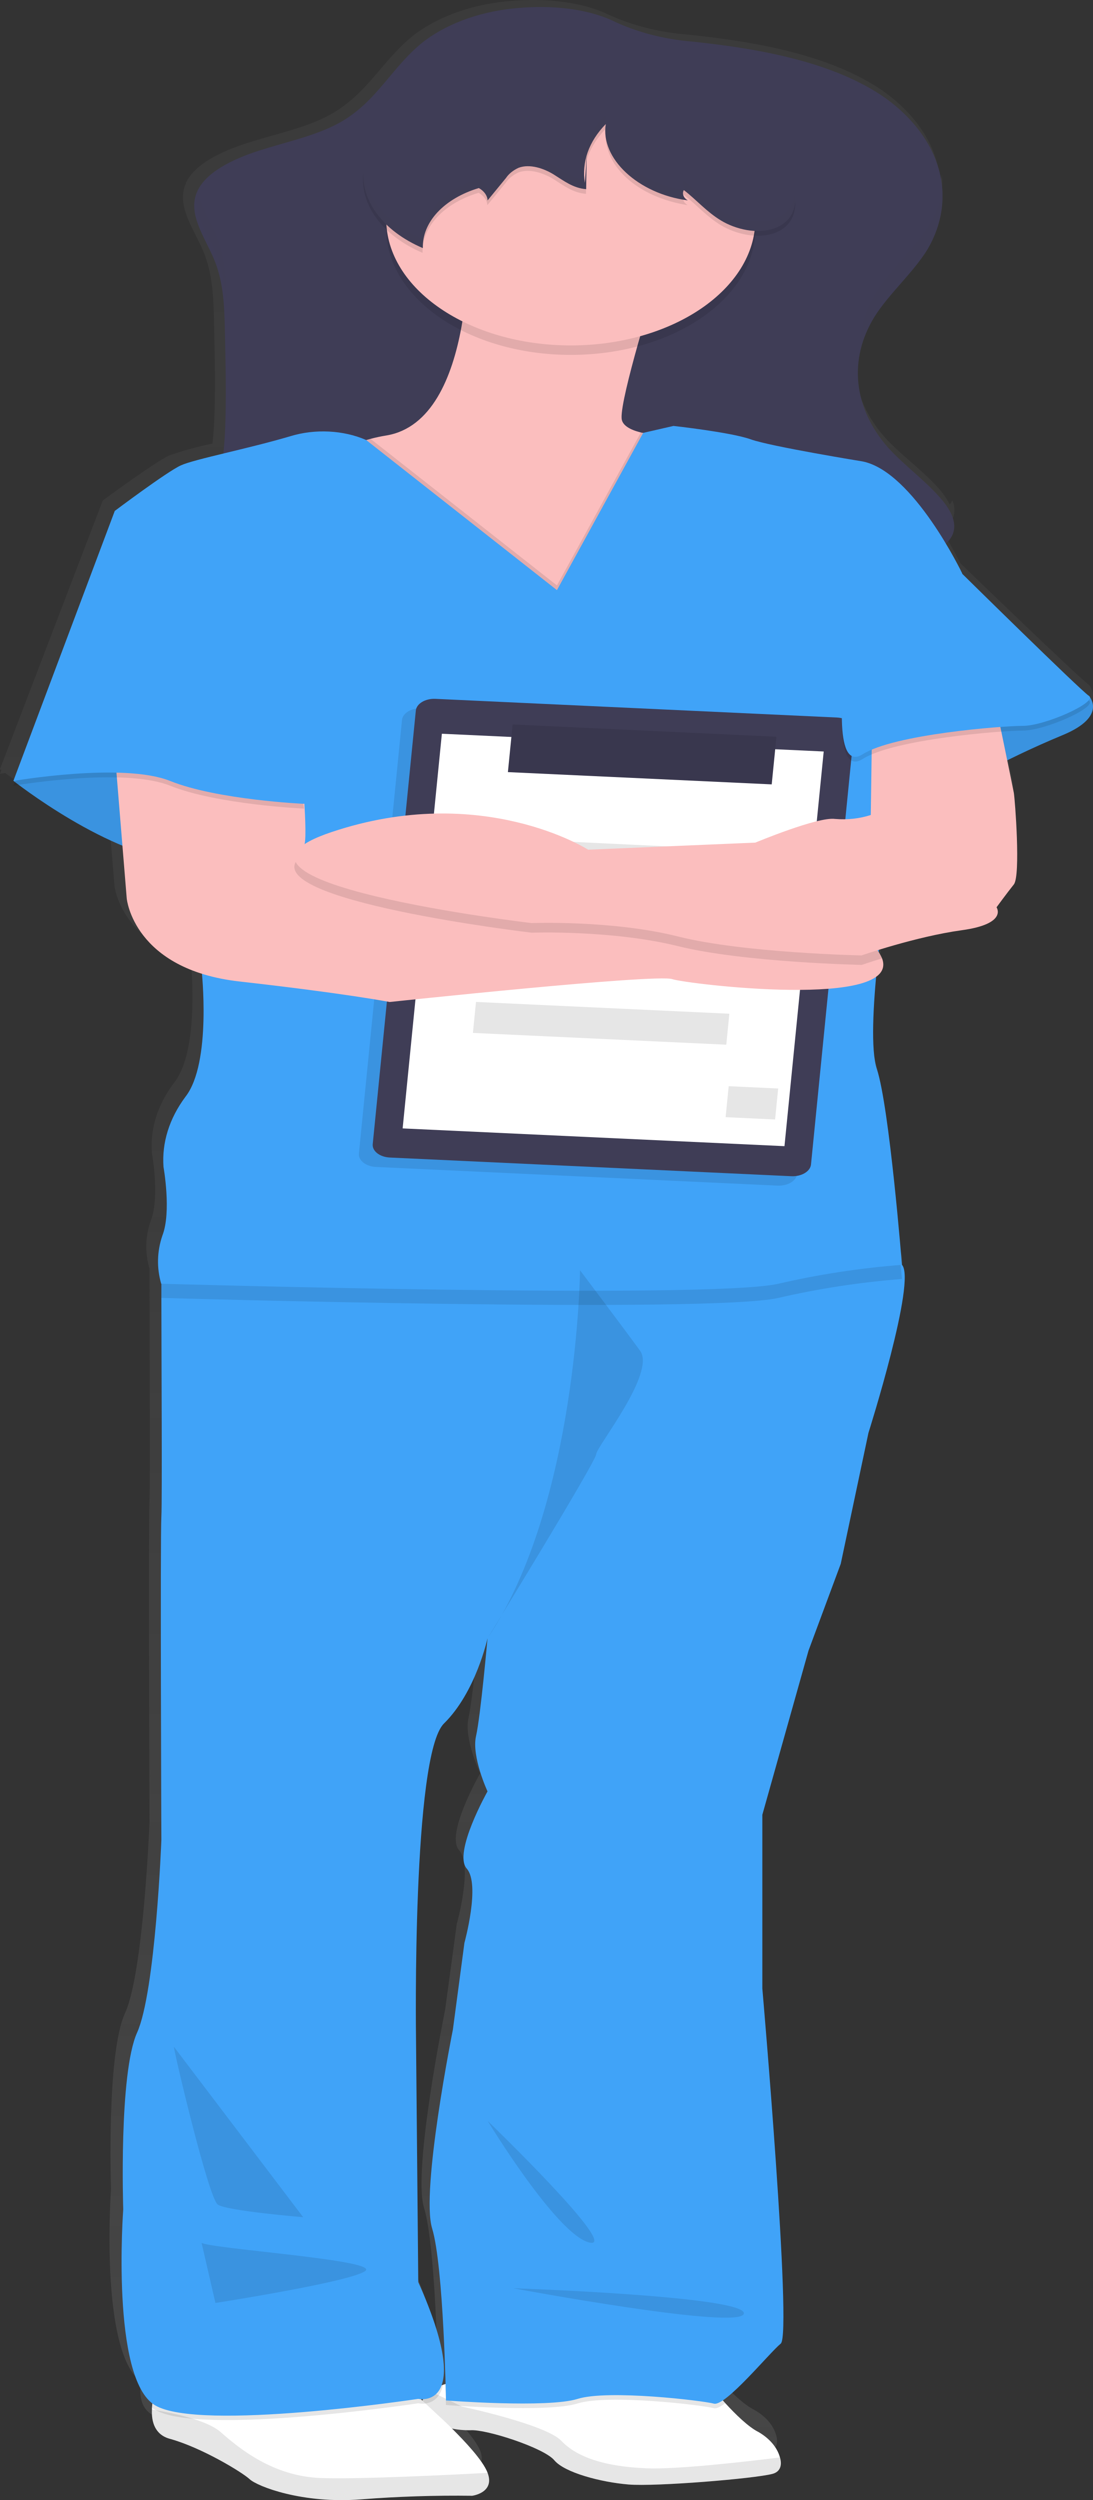 <svg width="175" height="400" viewBox="0 0 175 400" fill="none" xmlns="http://www.w3.org/2000/svg">
<rect x="0" y="0" width="175" height="400" fill="#333333" stroke="none"/>
<path d="M174.477 109.728C174.453 109.66 174.4 109.598 174.326 109.549C172.83 108.54 153.75 90.1 153.75 90.1C153.75 90.1 152.746 88.041 151.119 85.365C151.641 84.903 152.032 84.38 152.274 83.821C152.362 83.584 152.426 83.343 152.465 83.1C152.465 83.025 152.545 82.963 152.575 82.887C152.924 81.957 152.889 80.978 152.475 80.06C152.363 80.295 152.226 80.525 152.063 80.746C151.686 79.947 151.18 79.178 150.557 78.454C148.026 75.475 144.411 72.964 141.75 70.061C137.721 65.55 136.119 60.221 137.221 54.99C137.221 55.258 137.221 55.532 137.221 55.8C137.322 54.763 137.523 53.731 137.824 52.712C138.244 51.552 138.805 50.418 139.501 49.321C141.891 45.581 145.757 42.321 148.107 38.567C148.895 37.301 149.494 35.984 149.894 34.635C150.722 32.383 151.024 30.055 150.788 27.738C150.788 28.287 150.657 28.836 150.537 29.378C150.283 23.808 146.991 18.503 141.308 14.507C133.104 8.872 121.325 6.683 110.058 5.53C105.324 5.152 100.802 3.973 96.904 2.099C92.576 0.184 86.982 -0.276 81.921 0.143C76.104 0.572 70.699 2.399 66.668 5.297C61.315 9.318 58.996 15.014 52.75 18.404C48.964 20.463 44.164 21.424 39.756 22.824C35.347 24.224 31.18 26.256 29.764 29.262C29.764 29.262 29.764 29.22 29.764 29.2V29.371L29.704 29.481C28.238 33.036 31.069 36.653 32.545 40.201C34.082 43.872 34.182 47.75 34.263 51.545C34.373 56.184 34.474 60.83 34.363 65.476C34.313 67.302 34.222 69.148 34.022 70.967C31.645 71.458 29.336 72.092 27.123 72.861C24.874 73.863 16.459 80.074 16.459 80.074L0 123.048L0.221 123.22L0 123.803L0.833 123.673C3.163 125.389 10.122 130.275 17.633 133.322L18.336 141.75C18.336 141.75 19.18 150.205 30.557 153.698C30.818 156.628 31.632 168.528 27.866 173.243C25.258 176.687 24.032 180.542 24.311 184.416C24.311 184.416 25.627 191.567 24.131 195.327C23.256 197.841 23.191 200.454 23.94 202.986C23.94 202.986 23.94 203.817 23.94 205.244C23.94 212.855 24.07 237.245 23.94 240.004C23.749 243.264 23.94 291.475 23.94 291.475C23.94 291.475 23.006 315.571 20.013 322.097C17.021 328.624 17.774 350.234 17.774 350.234C17.774 350.234 15.896 375.977 22.534 381.055C22.534 381.282 22.474 381.515 22.463 381.742C22.463 381.845 22.463 381.961 22.463 382.064C22.383 384.02 22.936 386.099 25.396 386.738C30.417 388.055 37.054 392.008 38.309 393.141C39.565 394.273 46.865 397.094 56.385 396.339C62.348 395.881 68.35 395.693 74.35 395.776C74.35 395.776 78.105 395.309 76.89 392.118C76.107 390.128 73.175 387.067 71.086 385.056C71.468 385.125 71.839 385.18 72.191 385.228L72.552 385.276H72.833C72.987 385.282 73.141 385.282 73.295 385.276H73.496C73.683 385.286 73.871 385.286 74.058 385.276C76.579 385.111 85.978 388.103 87.655 390.08C89.332 392.056 95.247 393.559 99.705 393.937C102.356 394.156 109.044 393.786 114.657 393.292C117.484 393.092 120.284 392.743 123.032 392.249C124.358 391.905 124.639 390.807 124.257 389.572C123.807 388.003 122.58 386.588 120.783 385.564C119.156 384.775 117.007 382.696 115.421 380.994L114.999 380.534C117.801 378.708 122.862 372.738 124.398 371.502C126.266 369.999 121.385 315.035 121.385 315.035V287.481L128.867 261.402L134.098 247.601L138.587 226.766C138.587 226.766 146.44 202.43 144.02 200.042C144.02 199.994 142.011 174.938 139.903 168.919C138.989 166.236 139.22 160.197 139.762 154.322C140.329 153.938 140.724 153.451 140.902 152.919C141.079 152.387 141.033 151.831 140.766 151.316C140.616 150.964 140.421 150.622 140.184 150.294C140.184 150.191 140.184 150.081 140.184 149.978C144.522 148.614 149.055 147.561 153.71 146.835C161.191 145.833 159.324 143.198 159.324 143.198C159.324 143.198 161.011 140.94 162.125 139.56C163.24 138.181 162.316 126.006 162.125 125.004C162.055 124.599 161.593 122.362 161.061 119.823C163.461 118.656 166.584 117.208 169.988 115.836C176.465 113.214 175.009 110.448 174.477 109.728ZM76.87 283.72C76.87 283.72 71.257 293.507 73.506 296.012C75.755 298.516 73.135 307.816 73.135 307.816L71.257 321.617C71.257 321.617 66.025 347.215 67.893 353.234C69.359 357.955 69.901 372.058 70.072 377.94C69.943 377.974 69.819 378.015 69.7 378.063L69.449 378.152C70.313 375.84 69.951 371.159 65.663 361.743L65.302 322.852C65.302 322.852 64.639 277.928 69.831 272.905C75.022 267.881 76.86 259.35 76.86 259.35C76.86 259.35 75.735 271.655 75.002 274.915C74.269 278.175 76.87 283.72 76.87 283.72ZM66.417 380.39C66.366 380.472 66.306 380.554 66.266 380.63L65.985 380.383C66.128 380.392 66.273 380.395 66.417 380.39Z" fill="url(#paint0_linear)"/>
<path d="M123.665 395.804C120.763 396.565 105.027 397.862 100.629 397.499C96.231 397.135 90.406 395.611 88.75 393.621C87.093 391.631 77.804 388.625 75.314 388.817C74.293 388.838 73.274 388.741 72.301 388.529C70.583 388.173 68.905 387.733 67.28 387.211C67.053 386.346 67.091 385.458 67.391 384.603C67.448 384.431 67.522 384.261 67.612 384.096C68.198 382.97 69.41 382.047 70.986 381.529L71.347 381.412C72.043 381.207 72.771 381.055 73.516 380.959C81.409 379.923 113.975 382.002 113.975 382.002C113.975 382.002 114.888 383.121 116.144 384.507C117.71 386.223 119.839 388.316 121.446 389.105C123.226 390.145 124.433 391.569 124.87 393.141C125.252 394.355 124.97 395.467 123.665 395.804Z" fill="white"/>
<path opacity="0.1" d="M123.665 395.804C120.763 396.565 105.037 397.862 100.639 397.499C96.241 397.135 90.417 395.605 88.75 393.621C87.083 391.638 77.814 388.625 75.324 388.817C72.833 389.009 67.29 387.211 67.29 387.211C67.29 387.211 66.427 384.466 68.937 382.593L73.958 385.029C73.958 385.029 87.394 387.877 89.884 390.519C92.375 393.161 96.914 394.637 103.471 394.905C108.371 395.124 119.628 393.82 124.9 393.168C125.252 394.356 124.981 395.467 123.665 395.804Z" fill="black"/>
<path d="M75.595 399.303C69.672 399.225 63.747 399.415 57.861 399.873C48.432 400.628 41.232 397.814 39.977 396.654C38.721 395.495 32.224 391.576 27.233 390.203C24.793 389.558 24.221 387.458 24.331 385.495C24.331 385.393 24.331 385.276 24.331 385.173C24.424 383.93 24.693 382.695 25.135 381.488L64.207 380.918L67.591 384.054L68.114 384.535L70.172 386.449C70.172 386.449 71.106 387.287 72.331 388.508C74.4 390.567 77.292 393.607 78.065 395.618C79.3 398.837 75.595 399.303 75.595 399.303Z" fill="white"/>
<path opacity="0.1" d="M75.595 399.304C69.672 399.225 63.747 399.415 57.861 399.873C48.442 400.628 41.232 397.814 39.986 396.655C38.741 395.495 32.224 391.542 27.233 390.217C24.793 389.572 24.221 387.472 24.331 385.509C27.123 385.955 32.987 387.095 35.287 389.078C38.3 391.727 43.692 396.181 51.354 396.462C57.54 396.689 72.602 395.934 78.125 395.632C79.31 398.837 75.595 399.304 75.595 399.304Z" fill="black"/>
<path opacity="0.1" d="M70.945 381.501C70.493 383.794 69.098 384.411 68.094 384.549C67.848 384.581 67.596 384.581 67.35 384.549C67.219 384.542 67.088 384.528 66.959 384.507C66.959 384.507 31.873 389.805 24.783 385.516C24.603 385.406 24.435 385.287 24.281 385.159C24.374 383.916 24.643 382.682 25.084 381.474L64.157 380.904L67.541 384.041C68.127 382.915 69.34 381.992 70.915 381.474L70.945 381.501Z" fill="black"/>
<path opacity="0.1" d="M116.134 384.48C115.35 385.07 114.698 385.406 114.286 385.29C112.438 384.782 97.295 383.018 92.485 384.535C87.675 386.051 71.397 384.782 71.397 384.782C71.397 384.782 71.397 383.464 71.307 381.35C72.003 381.145 72.731 380.993 73.476 380.897C81.369 379.861 113.934 381.941 113.934 381.941C113.934 381.941 114.888 383.094 116.134 384.48Z" fill="black"/>
<path d="M139.049 229.243L134.611 250.202L129.449 264.093L122.058 290.35V318.144C122.058 318.144 126.858 373.444 125.011 374.954C123.163 376.464 116.144 385.063 114.296 384.562C112.448 384.061 97.305 382.291 92.495 383.8C87.685 385.31 71.407 384.054 71.407 384.054C71.407 384.054 71.036 362.594 69.188 356.534C67.34 350.475 72.512 324.719 72.512 324.719L74.36 310.835C74.36 310.835 76.951 301.488 74.731 298.962C72.512 296.437 78.055 286.609 78.055 286.609C78.055 286.609 75.474 281.044 76.217 277.763C76.96 274.483 78.055 262.109 78.055 262.109C78.055 262.109 76.217 270.701 71.086 275.746C65.955 280.79 66.607 325.995 66.607 325.995L66.969 365.113C76.217 385.825 66.969 383.8 66.969 383.8C66.969 383.8 31.883 389.105 24.793 384.809C17.704 380.513 19.732 353.474 19.732 353.474C19.732 353.474 18.999 331.76 21.951 325.199C24.904 318.638 25.838 294.392 25.838 294.392C25.838 294.392 25.647 245.906 25.838 242.633C25.978 239.887 25.838 215.312 25.838 207.632C25.838 206.205 25.838 205.361 25.838 205.361L30.075 198.169L80.284 193.872H104.304C104.304 193.872 140.455 199.678 144.19 202.183C144.27 202.225 144.338 202.276 144.391 202.334C146.811 204.757 139.049 229.243 139.049 229.243Z" fill="#40A3F8"/>
<path opacity="0.1" d="M78.085 339.336C78.085 339.336 89.131 357.516 94.343 358.779C99.555 360.041 78.085 339.336 78.085 339.336Z" fill="black"/>
<path opacity="0.1" d="M82.172 366.101C82.172 366.101 119.468 367.364 119.096 370.144C118.724 372.923 82.172 366.101 82.172 366.101Z" fill="black"/>
<path opacity="0.1" d="M32.274 358.834C33.751 359.787 60.723 361.579 58.504 363.322C56.284 365.065 34.494 368.455 34.494 368.455L32.274 358.834Z" fill="black"/>
<path opacity="0.1" d="M27.846 327.471C27.846 328.225 33.389 351.71 34.875 352.719C36.361 353.728 48.542 354.736 48.542 354.736L27.846 327.471Z" fill="black"/>
<path d="M68.064 6.47C62.771 10.512 60.482 16.243 54.316 19.66C50.571 21.719 45.831 22.701 41.473 24.101C37.115 25.501 32.797 27.635 31.501 30.806C30.055 34.374 32.847 38.018 34.313 41.587C35.829 45.279 35.92 49.136 36.01 53C36.11 57.673 36.221 62.347 36.1 67.021C35.92 74.302 35.036 81.92 29.382 88.089C49.797 92.53 71.508 93.134 92.917 93.703C97.031 93.904 101.164 93.832 105.258 93.49C108.806 93.007 112.315 92.4 115.772 91.672C122.607 90.436 129.65 89.82 136.719 89.839C139.802 89.839 142.945 89.97 145.918 89.421C148.89 88.872 151.752 87.465 152.555 85.433C153.268 83.608 152.224 81.666 150.858 80.026C148.368 77.033 144.833 74.535 142.162 71.584C139.435 68.467 137.817 64.956 137.439 61.334C137.061 57.711 137.932 54.079 139.983 50.728C142.353 46.961 146.169 43.68 148.498 39.906C150.885 35.853 151.519 31.418 150.327 27.126C149.134 22.834 146.164 18.866 141.77 15.694C133.667 10.025 122.038 7.829 110.912 6.662C106.227 6.284 101.758 5.104 97.918 3.231C93.65 1.309 88.117 0.843 83.116 1.268C77.347 1.71 72.004 3.557 68.064 6.47Z" fill="#3F3D56"/>
<g opacity="0.1">
<path opacity="0.1" d="M140.294 46.769C138.247 50.075 137.37 53.666 137.734 57.248C137.959 54.686 138.825 52.17 140.294 49.809C142.654 46.041 146.47 42.761 148.8 38.986C150.704 35.834 151.505 32.422 151.139 29.021C150.932 31.405 150.142 33.748 148.8 35.953C146.47 39.727 142.654 43.001 140.294 46.769Z" fill="black"/>
<path opacity="0.1" d="M36.311 52.067C36.371 54.757 36.432 57.454 36.442 60.144C36.442 56.438 36.392 52.739 36.311 49.04C36.231 45.204 36.13 41.319 34.614 37.62C33.61 35.273 32.124 32.892 31.602 30.524C30.708 33.887 33.248 37.298 34.614 40.654C36.13 44.319 36.231 48.23 36.311 52.067Z" fill="black"/>
<path opacity="0.1" d="M146.259 85.495C143.247 86.051 140.154 85.928 137.071 85.914C130.007 85.883 122.967 86.488 116.134 87.712C112.676 88.437 109.167 89.042 105.62 89.524C101.523 89.871 97.386 89.945 93.268 89.743C72.582 89.188 51.605 88.59 31.792 84.548C31.204 85.446 30.533 86.317 29.784 87.156C50.199 91.589 71.909 92.2 93.309 92.77C97.426 92.972 101.563 92.898 105.66 92.55C109.195 92.073 112.691 91.471 116.134 90.745C122.953 89.517 129.979 88.905 137.031 88.927C140.113 88.927 143.247 89.057 146.219 88.501C149.191 87.945 152.053 86.552 152.857 84.521C153.195 83.58 153.16 82.594 152.756 81.666C151.862 83.587 149.101 84.926 146.259 85.495Z" fill="black"/>
</g>
<path d="M116.515 77.363C115.772 78.502 112.639 88.343 111.896 89.352C111.153 90.361 107.096 106.509 106.724 107.415C106.353 108.321 79.983 103.627 79.983 103.627L64.107 94.534L47.789 83.436C47.789 83.436 47.307 73.424 59.327 70.212C60.144 69.993 60.983 69.814 61.837 69.677C76.418 67.281 74.952 36.982 74.952 36.982L104.877 45.815C104.877 45.815 99.334 63.493 99.524 66.904C99.575 68.05 100.89 68.764 102.607 69.196C105.262 69.712 108.026 69.916 110.781 69.8C110.781 69.8 117.258 76.23 116.515 77.363Z" fill="#FBBEBE"/>
<path d="M170.088 110.565L174.336 111.327C174.336 111.327 177.479 114.594 170.088 117.634C165.395 119.582 160.891 121.734 156.602 124.078L134.761 128.621L130.554 119.597L150.878 109.055L170.088 110.565Z" fill="#40A3F8"/>
<path opacity="0.1" d="M170.088 110.565L174.336 111.327C174.336 111.327 177.479 114.594 170.088 117.634C165.395 119.582 160.891 121.734 156.602 124.078L134.761 128.621L130.554 119.597L150.878 109.055L170.088 110.565Z" fill="black"/>
<path d="M10.695 119.281L2.199 124.963C2.199 124.963 17.523 137.083 29.312 137.838C41.101 138.593 48.703 128.621 48.703 128.621L38.5 117.641L10.695 119.281Z" fill="#40A3F8"/>
<path opacity="0.1" d="M10.695 119.281L2.199 124.963C2.199 124.963 17.523 137.083 29.312 137.838C41.101 138.593 48.703 128.621 48.703 128.621L38.5 117.641L10.695 119.281Z" fill="black"/>
<path opacity="0.1" d="M91.391 56.781C107.712 56.781 120.944 47.739 120.944 36.584C120.944 25.43 107.712 16.387 91.391 16.387C75.069 16.387 61.837 25.43 61.837 36.584C61.837 47.739 75.069 56.781 91.391 56.781Z" fill="black"/>
<path d="M91.391 55.265C107.712 55.265 120.944 46.222 120.944 35.067C120.944 23.913 107.712 14.87 91.391 14.87C75.069 14.87 61.837 23.913 61.837 35.067C61.837 46.222 75.069 55.265 91.391 55.265Z" fill="#FBBEBE"/>
<path opacity="0.1" d="M144.411 204.627C137.682 205.153 131.054 206.167 124.639 207.653C113.593 210.165 27.033 207.694 25.828 207.653C25.828 206.226 25.828 205.382 25.828 205.382L30.065 198.189L80.274 193.893H104.294C104.294 193.893 140.445 199.699 144.18 202.204C144.331 203.714 144.411 204.627 144.411 204.627Z" fill="black"/>
<path opacity="0.1" d="M116.515 77.363C115.772 78.502 112.639 88.343 111.896 89.352C111.153 90.361 107.096 106.509 106.724 107.415C106.353 108.321 79.983 103.627 79.983 103.627L64.107 94.534L47.789 83.436C47.789 83.436 47.307 73.424 59.327 70.212L89.171 93.662L102.607 69.196C105.262 69.712 108.026 69.916 110.781 69.8C110.781 69.8 117.258 76.23 116.515 77.363Z" fill="black"/>
<path d="M89.171 94.417L58.624 70.397C56.836 69.617 54.792 69.153 52.677 69.046C50.561 68.94 48.44 69.194 46.504 69.786C39.665 71.811 31.17 73.451 28.951 74.46C26.731 75.469 18.417 81.714 18.417 81.714L43.18 125.986L32.274 155.146C32.274 155.146 33.941 170.045 29.694 175.473C27.107 178.944 25.896 182.818 26.179 186.708C26.179 186.708 27.474 193.907 25.998 197.688C25.136 200.217 25.071 202.841 25.808 205.388C25.808 205.388 113.563 207.914 124.639 205.388C131.052 203.899 137.681 202.884 144.411 202.362C144.411 202.362 142.403 177.107 140.395 171.047C138.386 164.987 142.062 141.887 142.062 141.887L139.662 117.14L154.062 91.747C154.062 91.747 146.259 75.469 138.125 73.829C138.125 73.829 123.354 71.427 120.211 70.294C117.068 69.162 107.829 68.146 107.829 68.146L102.979 69.258L89.171 94.417Z" fill="#40A3F8"/>
<path opacity="0.1" d="M131.791 116.304L67.511 113.317C65.885 113.241 64.476 114.081 64.365 115.193L57.465 184.553C57.354 185.665 58.583 186.627 60.21 186.703L124.49 189.69C126.116 189.766 127.525 188.926 127.635 187.814L134.536 118.454C134.647 117.342 133.418 116.38 131.791 116.304Z" fill="black"/>
<path d="M134.005 114.798L69.725 111.81C68.098 111.735 66.689 112.575 66.579 113.687L59.678 183.047C59.567 184.158 60.796 185.121 62.423 185.196L126.703 188.184C128.33 188.259 129.738 187.419 129.849 186.307L136.75 116.947C136.86 115.836 135.631 114.873 134.005 114.798Z" fill="#3F3D56"/>
<path d="M131.883 120.234L70.749 117.393L64.467 180.536L125.601 183.377L131.883 120.234Z" fill="white"/>
<path opacity="0.1" d="M126.402 136.351L76.464 133.962L75.49 143.474L125.427 145.863L126.402 136.351Z" fill="black"/>
<path opacity="0.1" d="M124.595 174.151L116.67 173.783L116.177 178.74L124.101 179.108L124.595 174.151Z" fill="black"/>
<path opacity="0.1" d="M116.778 162.187L76.212 160.302L75.719 165.259L116.285 167.144L116.778 162.187Z" fill="black"/>
<path d="M124.317 117.874L82.078 115.911L81.32 123.531L123.558 125.494L124.317 117.874Z" fill="#3F3D56"/>
<path opacity="0.1" d="M124.317 117.874L82.078 115.911L81.32 123.531L123.558 125.494L124.317 117.874Z" fill="black"/>
<path opacity="0.1" d="M92.867 203.233C92.867 203.233 92.495 240.608 78.085 262.068C78.085 262.068 95.457 233.787 95.457 232.654C95.457 231.522 105.058 219.649 102.487 216.115C99.916 212.581 92.867 203.233 92.867 203.233Z" fill="black"/>
<path opacity="0.1" d="M93.65 30.016C93.098 26.708 94.283 23.374 96.994 20.608C96.672 23.38 97.819 26.14 100.227 28.383C102.634 30.625 106.142 32.201 110.109 32.823C109.77 32.623 109.528 32.356 109.415 32.06C109.303 31.764 109.324 31.451 109.476 31.163C111.534 32.755 113.111 34.642 115.441 36.042C117.77 37.442 121.265 38.279 124.006 37.284C127.732 35.911 127.772 32.295 126.808 29.481C124.739 23.489 120.495 17.949 114.467 13.374C112.963 11.991 111.01 10.865 108.763 10.084C106.516 9.303 104.034 8.888 101.513 8.872C95.809 8.57 89.884 8.913 84.773 10.663C81.897 11.736 79.203 13.023 76.74 14.5L62.681 22.337C61.328 23.003 60.17 23.836 59.267 24.794C58.663 25.594 58.301 26.469 58.202 27.367C57.843 29.934 58.538 32.519 60.209 34.83C61.88 37.142 64.461 39.09 67.662 40.455C67.594 38.426 68.41 36.429 70.007 34.719C71.604 33.008 73.909 31.66 76.629 30.847C77.055 31.09 77.4 31.393 77.641 31.735C77.882 32.077 78.013 32.451 78.025 32.83L80.987 29.22C81.428 28.563 82.122 28.001 82.996 27.594C84.823 26.907 87.103 27.717 88.659 28.685C90.216 29.653 91.732 30.86 93.821 31.012L93.901 25.638" fill="black"/>
<path d="M93.65 29.261C93.096 25.951 94.281 22.614 96.994 19.846C96.09 25.336 102.145 31.005 110.119 32.062C109.78 31.862 109.538 31.597 109.425 31.302C109.312 31.006 109.333 30.695 109.486 30.407C111.545 32 113.121 33.88 115.451 35.287C117.781 36.694 121.275 37.524 124.016 36.522C127.742 35.15 127.782 31.533 126.818 28.726C124.749 22.734 120.505 17.194 114.477 12.619C112.606 11.061 110.249 9.809 107.578 8.954C105.644 8.466 103.612 8.183 101.553 8.117C95.849 7.815 89.924 8.151 84.813 9.902C81.939 10.979 79.245 12.268 76.78 13.745L62.721 21.582C61.366 22.246 60.208 23.08 59.307 24.039C58.702 24.839 58.34 25.714 58.243 26.612C57.884 29.178 58.58 31.761 60.251 34.072C61.921 36.383 64.502 38.329 67.702 39.693C67.637 37.665 68.454 35.669 70.051 33.958C71.647 32.248 73.951 30.9 76.669 30.085C77.094 30.329 77.438 30.633 77.678 30.974C77.919 31.316 78.051 31.689 78.065 32.068L81.017 28.472C81.455 27.814 82.15 27.251 83.026 26.846C84.853 26.16 87.133 26.969 88.689 27.937C90.246 28.905 91.762 30.106 93.851 30.263L93.931 24.883" fill="#3F3D56"/>
<path d="M107.648 156.656C105.068 155.763 62.39 160.313 62.39 160.313C62.39 160.313 55.361 158.941 38.37 157.033C21.379 155.125 20.294 143.774 20.294 143.774L18.437 121.051L24.171 117.62L48.733 128.6C48.733 128.6 49.114 134.152 48.733 135.154C48.492 135.841 47.849 136.657 47.91 137.213C47.928 137.364 48.019 137.506 48.168 137.618C48.317 137.729 48.515 137.804 48.733 137.831C50.4 138.119 73.115 140.631 73.115 140.631C73.115 140.631 125.764 138.167 138.888 150.287C139.928 151.177 140.715 152.191 141.208 153.279C144.462 161.562 109.988 157.445 107.648 156.656Z" fill="#FBBEBE"/>
<path opacity="0.1" d="M141.238 153.327C139.23 153.938 137.985 154.377 137.985 154.377C137.985 154.377 119.146 154 108.562 151.378C97.978 148.757 85.114 149.223 85.114 149.223C85.114 149.223 41.011 144.035 47.849 137.261C47.868 137.412 47.959 137.554 48.108 137.666C48.256 137.777 48.455 137.852 48.673 137.879C50.34 138.167 73.054 140.679 73.054 140.679C73.054 140.679 125.703 138.215 138.828 150.335C139.9 151.22 140.718 152.235 141.238 153.327Z" fill="black"/>
<path d="M159.554 113.344C159.554 113.344 162.145 125.842 162.326 126.857C162.507 127.873 163.441 140.109 162.326 141.503C161.211 142.896 159.554 145.16 159.554 145.16C159.554 145.16 161.402 147.809 154.011 148.825C146.621 149.841 137.944 152.86 137.944 152.86C137.944 152.86 119.096 152.483 108.572 149.834C98.048 147.185 85.114 147.686 85.114 147.686C85.114 147.686 29.131 141.118 53.151 133.102C77.171 125.087 94.162 135.944 94.162 135.944L120.944 134.811C120.944 134.811 130.925 130.639 133.697 131.023C135.654 131.193 137.641 130.974 139.421 130.392L139.611 117.133L159.554 113.344Z" fill="#FBBEBE"/>
<path opacity="0.1" d="M23.749 82.668L18.387 82.476L2.139 125.711C2.139 125.711 19.682 122.678 27.244 125.711C34.805 128.745 48.673 129.369 48.673 129.369L43.501 94.904L23.749 82.668Z" fill="black"/>
<path d="M23.749 81.906L18.387 81.714L2.139 124.949C2.139 124.949 19.682 121.916 27.244 124.949C34.805 127.983 48.673 128.607 48.673 128.607L43.501 94.142L23.749 81.906Z" fill="#40A3F8"/>
<path opacity="0.1" d="M146.631 91.377L154.011 92.516C154.011 92.516 172.86 111.045 174.336 112.082C175.812 113.118 167.307 116.886 163.802 116.886C160.298 116.886 143.116 118.258 138.125 121.429C133.134 124.599 135.213 108.643 135.213 108.28C135.213 107.916 141.409 97.848 141.409 97.848L146.631 91.377Z" fill="black"/>
<path d="M146.631 90.622L154.011 91.754C154.011 91.754 172.86 110.318 174.336 111.327C175.812 112.336 167.307 116.131 163.802 116.131C160.298 116.131 143.116 117.503 138.125 120.674C133.134 123.844 135.213 107.888 135.213 107.525C135.213 107.161 141.449 97.059 141.449 97.059L146.631 90.622Z" fill="#40A3F8"/>
<g opacity="0.1">
<path opacity="0.1" d="M96.944 19.907C96.9 19.381 96.917 18.854 96.994 18.329C95.465 19.897 94.413 21.659 93.901 23.511V25.103C93.901 25.103 93.901 25.068 93.901 25.048V25.425C93.901 26.537 93.901 27.656 93.851 28.767H93.71V29.282C93.71 29.104 93.71 28.932 93.66 28.754C91.652 28.534 90.216 27.381 88.719 26.462C87.223 25.542 84.883 24.663 83.056 25.37C82.18 25.776 81.486 26.339 81.047 26.997L78.065 30.593C78.052 30.215 77.921 29.842 77.68 29.502C77.439 29.161 77.095 28.859 76.669 28.616C73.949 29.43 71.644 30.777 70.047 32.488C68.451 34.199 67.634 36.196 67.702 38.224C64.958 37.05 62.663 35.445 61.006 33.544C59.349 31.643 58.378 29.5 58.172 27.292C57.998 29.758 58.789 32.211 60.464 34.398C62.139 36.585 64.638 38.427 67.702 39.734C67.637 37.706 68.454 35.71 70.051 34C71.647 32.289 73.951 30.941 76.669 30.126C77.094 30.371 77.438 30.674 77.678 31.016C77.919 31.358 78.051 31.73 78.065 32.11L81.017 28.514C81.455 27.855 82.15 27.293 83.026 26.887C84.853 26.201 87.133 27.011 88.689 27.978C90.246 28.946 91.762 30.147 93.851 30.305C93.851 28.548 93.878 26.796 93.931 25.048C94.424 23.214 95.448 21.466 96.944 19.907Z" fill="black"/>
<path opacity="0.1" d="M93.55 26.818C93.6 26.352 93.68 25.885 93.781 25.446L93.891 23.552C93.589 24.628 93.475 25.724 93.55 26.818Z" fill="black"/>
<path opacity="0.1" d="M124.016 35.006C121.275 36.008 117.78 35.17 115.451 33.77C113.121 32.37 111.545 30.483 109.486 28.891C109.334 29.179 109.313 29.492 109.425 29.788C109.538 30.085 109.78 30.351 110.119 30.552C109.918 30.552 109.727 30.483 109.536 30.449C111.545 32.027 113.141 33.88 115.451 35.253C117.76 36.625 121.275 37.49 124.016 36.488C126.758 35.486 127.541 33.139 127.3 30.854C127.119 32.652 126.175 34.21 124.016 35.006Z" fill="black"/>
<path opacity="0.1" d="M109.476 30.435C106.118 29.81 103.12 28.498 100.883 26.675C98.647 24.852 97.279 22.606 96.964 20.237C96.391 25.624 102.336 31.025 110.119 32.062C109.787 31.865 109.549 31.605 109.434 31.315C109.32 31.026 109.334 30.719 109.476 30.435Z" fill="black"/>
</g>
<defs>
<linearGradient id="paint0_linear" x1="87.494" y1="396.462" x2="87.494" y2="0.033" gradientUnits="userSpaceOnUse">
<stop stop-color="#808080" stop-opacity="0.25"/>
<stop offset="0.54" stop-color="#808080" stop-opacity="0.12"/>
<stop offset="1" stop-color="#808080" stop-opacity="0.1"/>
</linearGradient>
</defs>
</svg>
